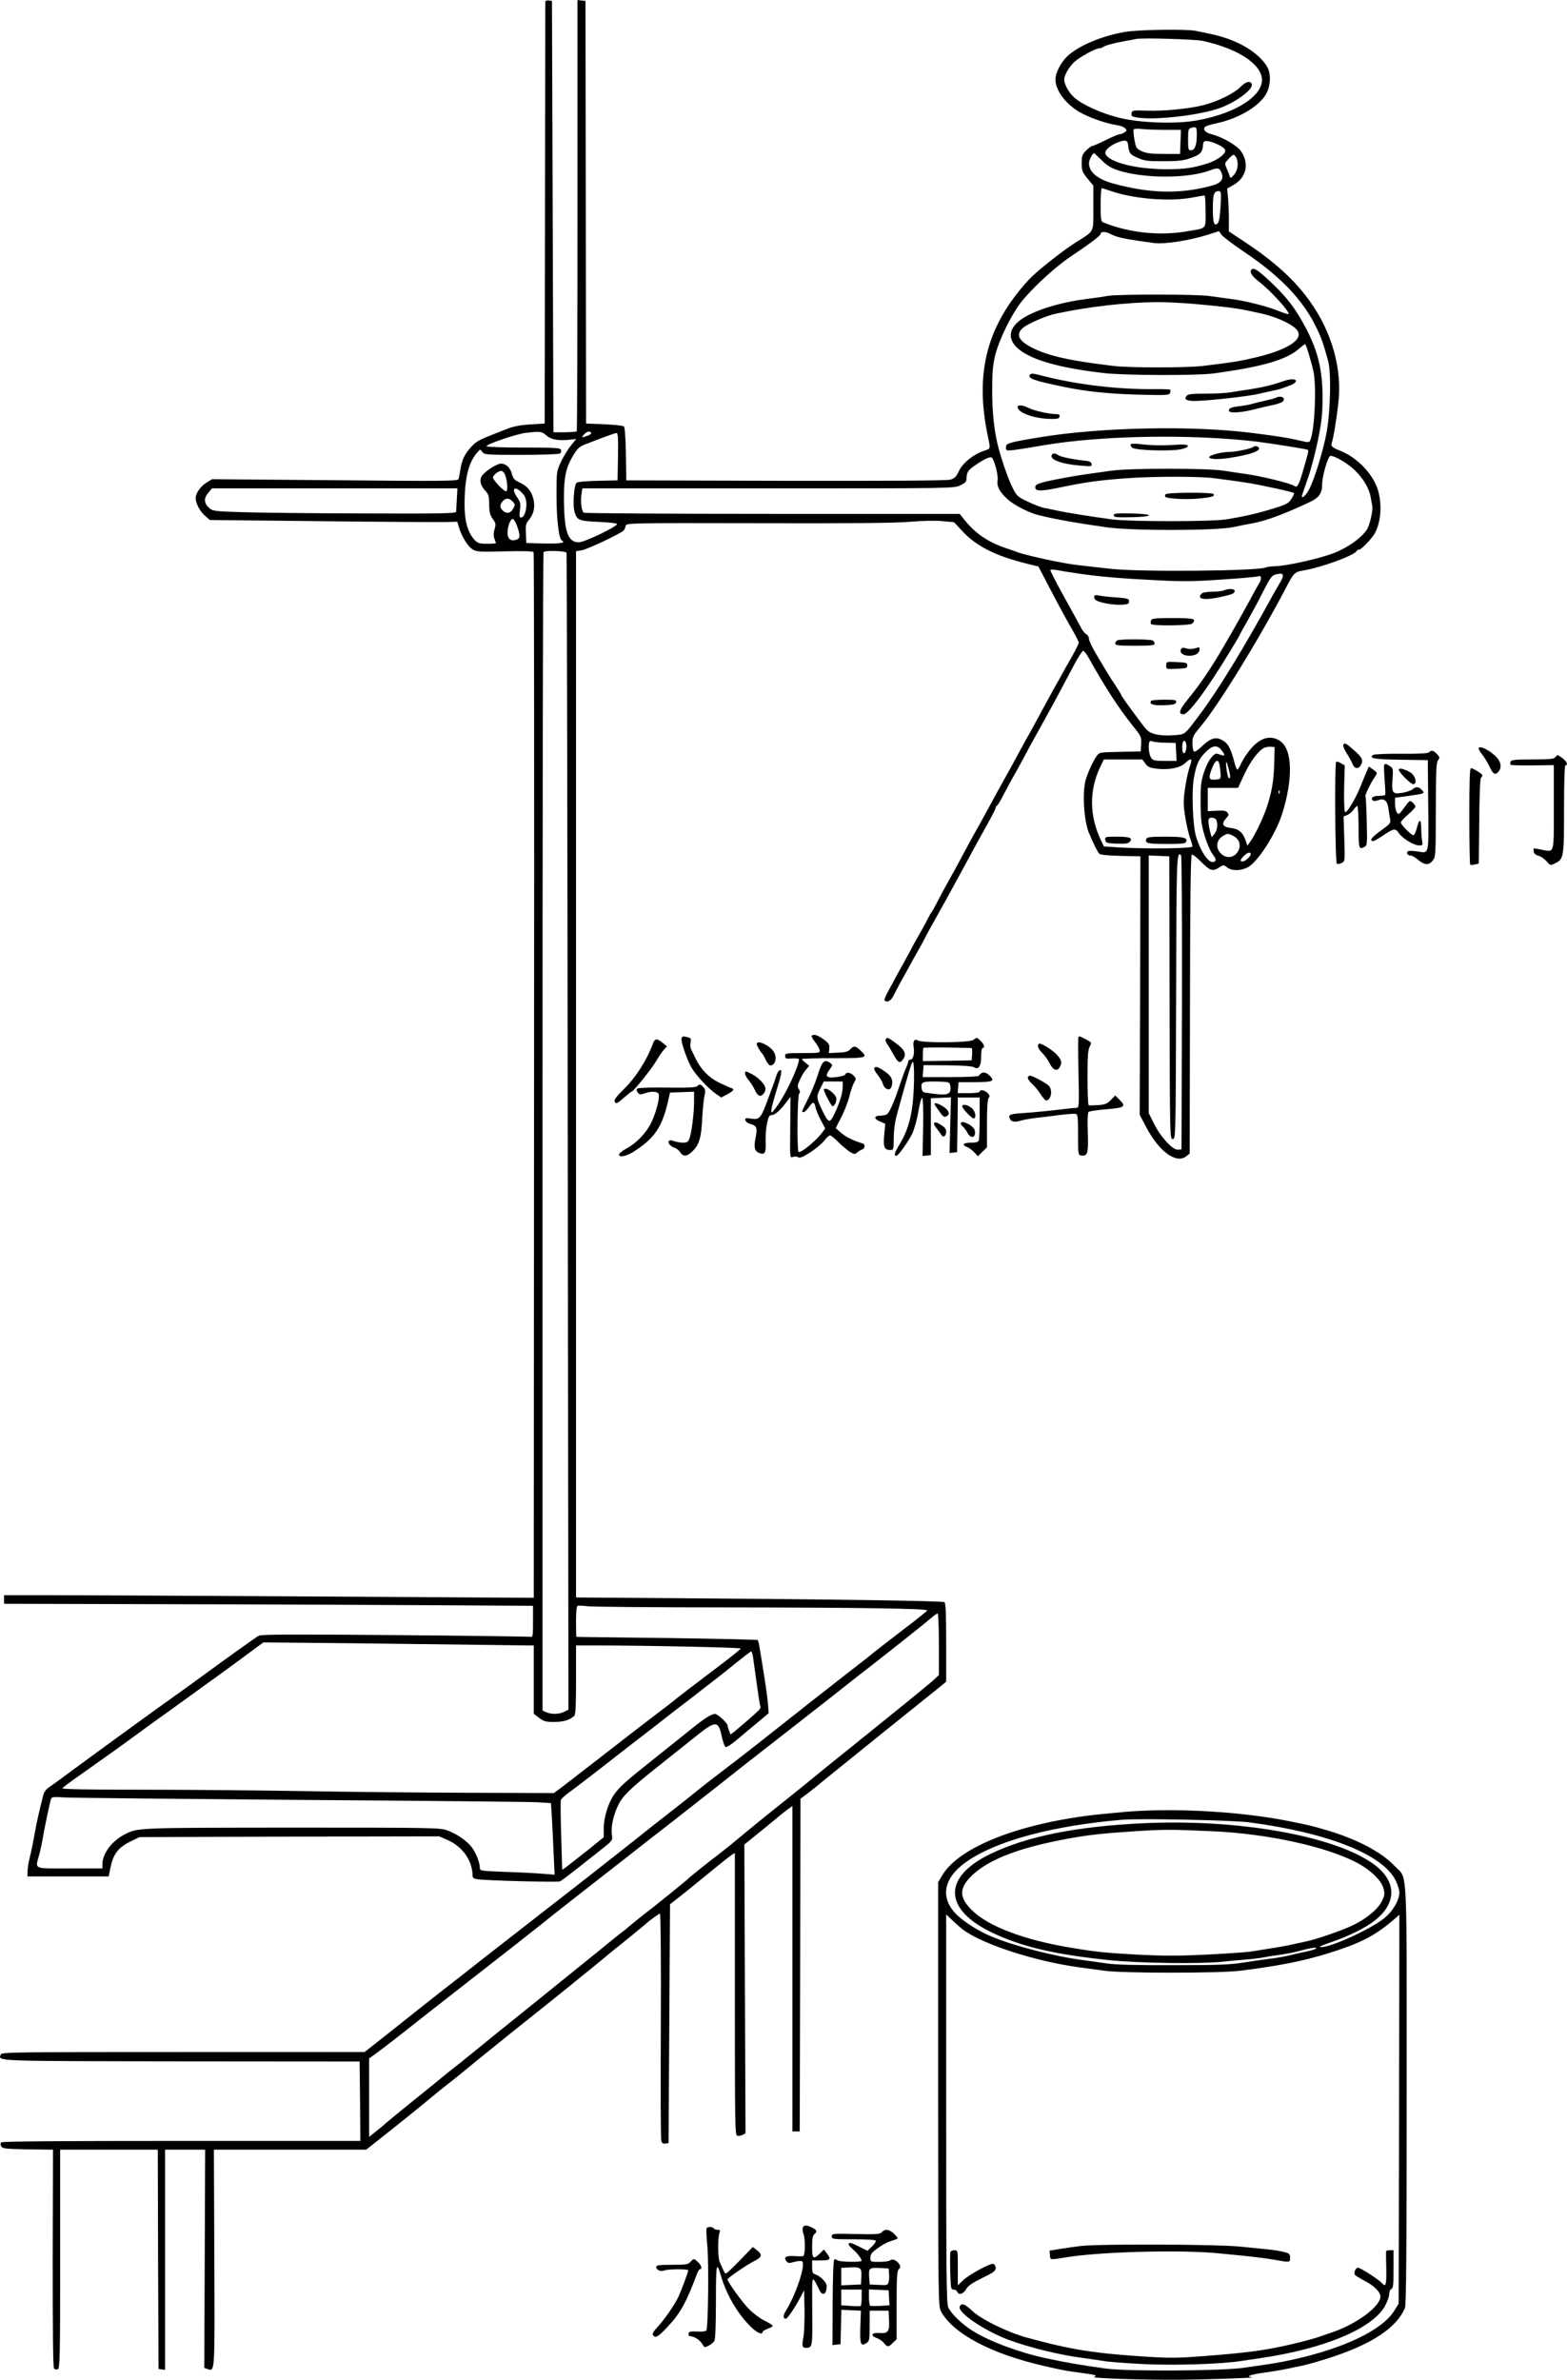<?xml version="1.0" standalone="no"?>
<!DOCTYPE svg PUBLIC "-//W3C//DTD SVG 20010904//EN"
 "http://www.w3.org/TR/2001/REC-SVG-20010904/DTD/svg10.dtd">
<svg version="1.0" xmlns="http://www.w3.org/2000/svg"
 width="1075.317pt" height="1633.019pt" viewBox="0 0 1075.317 1633.019"
 preserveAspectRatio="xMidYMid meet">
<g transform="translate(-198.713,1712.135) scale(0.1,-0.1)"
fill="#000000" stroke="none">
<g>
<path d="M5729 17108 c0 -7 -1 -661 -2 -1453 l-2 -1440 -96 -6 c-61 -3 -115
-13 -150 -26 -211 -82 -218 -85 -258 -128 -46 -50 -65 -90 -75 -159 -4 -27
-10 -55 -13 -63 -5 -13 -114 -14 -848 -7 l-843 7 -37 -23 c-41 -25 -75 -73
-75 -106 0 -37 28 -90 63 -121 l34 -30 764 -8 c420 -5 802 -7 849 -6 l85 2 13
-43 c20 -63 60 -127 93 -147 27 -16 49 -18 220 -13 128 3 193 1 198 -6 3 -5 5
-1622 3 -3592 l-2 -3583 -1508 9 c-829 5 -1646 9 -1817 9 l-310 0 0 -29 0 -30
1160 -3 c638 -1 1455 -5 1815 -7 l655 -4 0 -108 c0 -92 -2 -108 -15 -105 -8 2
-427 8 -930 12 -702 6 -920 5 -937 -4 -21 -12 -173 -120 -388 -277 -60 -44
-140 -102 -177 -128 -133 -94 -599 -433 -758 -551 -41 -31 -92 -67 -112 -81
-27 -18 -39 -35 -46 -65 -24 -94 -46 -193 -54 -240 -13 -73 -25 -134 -39 -190
-7 -27 -12 -66 -13 -85 l-1 -35 279 0 279 0 13 64 c19 90 53 134 133 174 l66
32 1028 3 1028 2 60 -26 c102 -46 169 -143 169 -244 0 -14 9 -21 33 -24 56
-10 551 -22 567 -15 8 4 56 39 105 78 50 39 128 101 174 137 83 66 83 66 77
104 -8 49 9 130 40 197 30 67 83 119 277 273 87 69 204 162 260 207 136 110
155 109 178 -6 8 -35 19 -66 26 -68 7 -3 44 21 81 53 37 31 100 85 141 118
l73 61 -5 65 c-6 64 -16 132 -37 260 -6 36 -14 89 -19 117 -4 29 -11 56 -14
60 -4 3 -285 9 -624 14 -340 4 -619 7 -620 8 -2 1 -3 48 -3 105 0 68 4 106 11
108 6 2 37 1 68 -3 31 -4 473 -8 982 -8 916 -1 1349 -8 1349 -21 0 -4 -78 -66
-173 -138 -94 -72 -184 -142 -199 -154 -14 -13 -59 -48 -98 -78 -39 -30 -80
-62 -90 -70 -10 -8 -62 -49 -115 -90 -53 -41 -199 -156 -324 -255 -125 -99
-265 -209 -311 -244 -145 -110 -212 -162 -290 -225 -41 -33 -79 -64 -85 -68
-19 -15 -132 -103 -170 -133 -21 -16 -97 -77 -170 -135 -178 -141 -377 -297
-630 -493 -115 -90 -293 -228 -394 -307 -101 -80 -207 -163 -236 -185 -28 -22
-100 -78 -159 -125 -59 -47 -177 -140 -262 -208 l-155 -122 -1245 0 c-1143 0
-1245 -1 -1251 -16 -18 -48 -72 -46 1237 -48 l1225 -1 3 -273 2 -272 -1227 0
c-850 0 -1230 -3 -1237 -10 -7 -7 -7 -16 0 -28 10 -15 33 -17 183 -20 l172 -2
-2 -746 c0 -501 2 -749 9 -756 6 -6 18 -8 26 -5 14 6 16 85 16 757 l0 750 335
0 335 0 2 -752 3 -753 23 -3 22 -3 0 755 0 756 138 0 137 0 -3 -749 -3 -749
21 -7 c53 -17 51 -42 48 762 l-3 743 523 0 522 0 133 105 c155 123 294 236
352 285 23 19 57 46 75 60 19 14 75 59 125 100 49 41 95 78 100 82 148 120
301 243 346 278 78 61 455 366 500 404 20 17 45 38 55 46 42 32 229 185 234
190 14 15 89 70 96 70 5 0 8 -345 6 -767 -2 -421 -1 -777 3 -790 4 -18 11 -23
28 -21 l22 3 5 820 5 819 46 36 c25 19 101 80 168 135 186 153 231 187 231
178 0 -4 0 -441 0 -969 0 -872 1 -962 15 -968 9 -3 26 -1 37 5 l21 11 -4 991
-4 991 110 89 c61 49 121 99 135 111 14 12 39 31 55 43 l30 21 0 -1117 0
-1116 25 0 25 0 3 1141 2 1142 38 28 c51 39 55 43 157 126 115 93 573 463 624
503 21 17 70 56 110 88 l71 58 0 268 c0 203 -3 271 -12 278 -12 9 -756 20
-2053 29 -231 1 -432 3 -447 3 l-28 1 0 3590 0 3589 38 6 c40 6 273 117 290
137 5 7 11 21 13 32 4 18 30 19 909 17 643 -2 945 1 1045 10 84 7 172 9 220 4
l79 -7 51 -55 c100 -110 231 -176 454 -231 l74 -18 47 -90 c83 -160 136 -258
183 -340 26 -45 47 -86 47 -92 0 -10 -28 -64 -70 -137 -10 -16 -29 -50 -42
-75 -14 -25 -35 -63 -48 -85 -12 -22 -53 -96 -90 -165 -37 -69 -78 -143 -90
-165 -13 -22 -35 -62 -50 -90 -49 -91 -92 -169 -115 -210 -21 -37 -43 -77
-118 -215 -35 -64 -66 -121 -94 -170 -11 -19 -41 -75 -68 -125 -47 -88 -63
-118 -131 -240 -19 -33 -46 -85 -61 -115 -16 -30 -31 -57 -34 -60 -4 -3 -15
-23 -26 -45 -11 -22 -30 -58 -43 -80 -13 -22 -36 -64 -52 -92 -15 -29 -41 -78
-58 -108 -17 -30 -43 -79 -59 -107 -15 -29 -42 -78 -59 -109 -17 -31 -29 -59
-25 -63 17 -17 44 -3 61 32 10 20 33 63 50 95 18 31 45 81 61 110 15 28 38 70
51 92 13 22 40 72 60 110 20 39 47 88 60 110 38 67 108 194 163 295 92 171
135 249 206 377 28 50 51 96 51 102 0 5 3 11 8 13 4 2 18 23 31 48 35 67 75
141 98 180 11 19 41 76 68 125 26 50 56 104 65 120 10 17 32 57 50 90 18 33
44 80 58 105 14 25 42 77 62 115 21 39 62 117 93 175 30 58 61 105 67 105 6 0
24 -22 39 -50 113 -202 201 -337 298 -460 62 -76 64 -81 61 -130 l-3 -50 -142
-3 c-142 -3 -142 -3 -161 -30 -23 -32 -55 -101 -73 -157 -26 -82 -15 -284 21
-370 31 -75 60 -132 72 -143 9 -7 63 -12 148 -14 l133 -3 -2 -887 -3 -887 43
-81 c89 -171 209 -259 278 -202 l22 17 2 1024 c1 756 5 1025 13 1028 7 2 36
-21 66 -52 60 -60 78 -65 122 -36 29 19 30 19 54 0 32 -25 92 -25 142 1 66 34
190 225 234 362 78 243 73 448 -13 505 -63 42 -132 24 -198 -51 -23 -26 -52
-69 -65 -96 -12 -27 -26 -50 -30 -50 -4 0 -12 19 -18 43 -28 107 -45 139 -91
162 -41 22 -80 8 -136 -47 -22 -22 -46 -37 -52 -34 -6 4 -11 29 -11 56 0 44 5
55 53 112 123 145 406 606 590 958 50 96 60 107 110 115 130 21 363 106 375
137 2 4 9 8 17 8 14 0 86 75 106 111 41 74 51 188 25 287 -31 116 -143 234
-266 282 -49 19 -62 31 -55 49 11 27 33 160 46 274 28 234 -43 489 -196 702
-103 144 -239 268 -437 400 l-118 78 0 87 c0 48 -3 114 -6 147 l-6 60 45 26
c87 51 108 144 52 228 -27 41 -122 97 -203 119 -44 11 -63 33 -45 51 6 6 40
16 76 24 146 30 286 111 338 194 36 56 41 147 10 197 -48 78 -150 149 -276
192 -57 19 -81 25 -215 52 -65 13 -395 8 -485 -8 -153 -27 -303 -89 -383 -157
-51 -44 -92 -120 -92 -170 0 -81 84 -185 194 -238 65 -32 162 -64 221 -73 25
-3 53 -13 62 -22 14 -14 14 -17 -3 -29 -10 -7 -25 -13 -34 -13 -8 0 -51 -18
-95 -40 -44 -22 -85 -40 -92 -40 -6 0 -25 -14 -42 -31 -27 -27 -31 -37 -31
-87 0 -52 4 -62 40 -106 l40 -48 0 -153 c0 -175 10 -155 -122 -238 -94 -60
-263 -194 -318 -252 -290 -314 -376 -639 -284 -1077 19 -88 19 -85 -23 -99
-73 -23 -149 -84 -175 -139 -19 -41 -29 -51 -59 -60 -24 -7 -406 -9 -1130 -8
l-1094 3 -3 180 c-1 105 -7 184 -13 190 -5 5 -66 12 -135 15 l-125 5 -2 1450
-2 1450 -28 3 -27 3 0 -1477 c0 -812 -2 -1479 -5 -1482 -3 -4 -40 -6 -83 -7
l-77 0 -5 1480 -5 1480 -22 3 c-14 2 -23 -2 -24 -10z m4511 -267 c212 -47 362
-132 400 -229 49 -125 -150 -267 -445 -318 -148 -25 -393 -16 -535 21 -121 31
-248 89 -303 139 -36 33 -67 89 -67 122 0 28 31 83 68 119 36 34 147 95 174
95 8 0 18 4 24 8 12 11 75 28 149 41 33 6 69 13 80 15 39 9 401 -2 455 -13z
m-40 -645 c0 -70 -14 -106 -40 -106 -18 0 -20 6 -20 74 0 63 3 75 18 79 40 11
42 8 42 -47z m-217 34 l108 0 -3 -82 -3 -83 -110 0 c-86 0 -120 4 -151 18 -39
18 -41 22 -52 79 -6 34 -9 65 -5 71 3 5 27 7 57 3 28 -3 100 -6 159 -6z m-255
-100 c7 -60 12 -68 64 -91 47 -21 68 -24 178 -24 96 0 138 4 180 19 71 24 88
40 92 85 3 33 6 36 31 34 38 -3 114 -40 121 -59 10 -25 -48 -70 -117 -93 -102
-33 -162 -41 -290 -41 -207 1 -391 48 -414 106 -8 21 27 54 79 76 55 22 72 19
76 -12z m-180 -109 c36 -36 64 -53 113 -69 174 -56 476 -57 626 -1 57 22 69
20 83 -17 17 -43 -5 -70 -69 -87 -212 -58 -422 -54 -671 14 -111 30 -170 79
-170 141 0 21 24 68 35 68 2 0 26 -22 53 -49z m922 20 c18 -35 12 -88 -14
-118 -23 -26 -25 -27 -31 -8 -4 11 -13 35 -21 53 -14 32 -13 34 13 62 33 35
39 36 53 11z m-855 -232 c157 -53 396 -72 550 -44 44 8 83 15 88 15 4 0 7 -49
7 -109 0 -126 12 -113 -121 -136 -193 -34 -403 -12 -581 60 -16 6 -18 22 -18
121 0 63 3 114 8 114 4 0 34 -10 67 -21z m748 -101 c-3 -64 -10 -108 -18 -117
-26 -27 -35 -1 -35 98 0 99 7 121 41 121 15 0 17 -11 12 -102z m-754 -193 c47
-24 96 -34 295 -61 74 -10 244 16 380 59 l68 22 16 -23 c8 -13 81 -68 161
-122 252 -170 407 -335 498 -530 30 -63 46 -112 74 -215 22 -79 16 -344 -10
-489 -23 -127 -87 -335 -124 -400 -24 -42 -55 -63 -44 -30 4 11 22 64 41 119
20 56 49 170 67 255 26 127 31 179 32 290 0 195 -32 325 -120 490 -65 121
-119 193 -215 286 -92 89 -132 119 -148 109 -23 -14 -7 -45 45 -85 82 -63 217
-212 204 -224 -2 -3 -31 7 -64 20 -81 33 -222 69 -325 83 -47 6 -115 16 -153
21 -87 13 -627 13 -698 1 -30 -6 -94 -15 -144 -21 -150 -19 -291 -57 -393
-107 -152 -74 -171 -175 -48 -257 99 -65 286 -114 561 -145 139 -16 638 -18
750 -2 331 44 500 93 587 170 20 17 38 31 41 31 6 0 39 -107 57 -186 22 -99
10 -392 -20 -470 -8 -21 -9 -21 -82 -4 -69 16 -134 27 -308 49 -411 54 -1050
41 -1465 -28 -224 -37 -235 -41 -235 -72 0 -20 4 -21 53 -16 28 4 77 11 107
16 126 22 199 33 270 41 399 46 906 46 1290 1 97 -12 342 -51 351 -56 8 -5 5
-18 -36 -157 -26 -89 -37 -107 -58 -90 -22 16 -223 66 -332 81 -38 5 -108 16
-155 23 -115 17 -632 17 -760 0 -190 -26 -246 -34 -325 -49 -186 -35 -208 -43
-203 -71 4 -22 45 -21 153 1 190 40 283 53 481 67 180 13 491 13 591 0 188
-24 242 -33 313 -47 161 -33 230 -49 237 -56 2 -3 -6 -21 -18 -39 -20 -31 -35
-39 -123 -66 -106 -33 -201 -55 -326 -75 -101 -16 -654 -16 -780 0 -151 20
-319 47 -390 63 -25 6 -61 13 -80 16 -19 4 -69 23 -110 43 -72 34 -76 39 -107
101 -31 62 -81 210 -102 300 -24 107 -36 225 -35 370 0 126 5 171 22 240 28
105 105 263 171 351 71 93 232 243 337 314 151 102 214 149 214 162 0 17 35
16 69 -2z m581 -480 c173 -15 287 -29 355 -44 22 -5 56 -12 75 -16 103 -20
213 -66 258 -108 69 -64 -34 -140 -268 -197 -108 -26 -155 -34 -370 -60 -109
-13 -500 -13 -610 0 -328 39 -477 75 -590 142 -68 41 -79 81 -31 121 35 29
162 84 229 97 227 48 477 76 682 78 58 1 179 -5 270 -13z m-4456 -900 c32 -29
80 -39 153 -32 l54 6 -36 -45 c-20 -24 -50 -74 -68 -111 -31 -68 -31 -69 -31
-233 0 -158 16 -294 35 -306 30 -18 -2 -24 -117 -22 l-125 3 -3 65 c-3 56 0
69 20 93 33 39 44 87 33 138 -13 58 -41 93 -93 118 -38 17 -47 27 -56 60 -11
43 -41 71 -75 71 -28 0 -110 -53 -130 -83 -20 -31 -12 -66 23 -104 22 -24 26
-37 26 -95 1 -54 6 -72 25 -98 21 -29 22 -36 12 -70 -8 -27 -8 -46 -1 -65 5
-14 10 -28 10 -31 0 -2 -27 -4 -60 -4 -52 0 -64 4 -85 25 -55 60 -75 148 -69
301 6 149 33 241 87 301 20 23 20 23 34 3 13 -19 26 -20 266 -20 139 0 258 4
266 9 8 5 11 16 8 25 -6 14 -36 16 -256 16 -140 0 -252 4 -255 9 -8 12 204 84
269 92 98 11 111 10 139 -16z m310 16 c3 -5 -8 -14 -26 -20 -42 -15 -44 -14
-23 9 19 21 40 26 49 11z m184 -163 l-3 -163 -134 -3 c-74 -1 -140 -7 -147
-13 -17 -14 -28 -149 -15 -197 17 -61 29 -66 168 -72 70 -3 124 -9 124 -15 2
-17 -223 -125 -262 -125 -76 0 -101 74 -102 305 0 147 14 209 66 295 26 43 41
57 77 71 147 57 206 78 218 79 10 0 12 -36 10 -162z m5012 -57 c80 -58 140
-146 153 -221 3 -19 8 -46 11 -59 6 -29 -17 -134 -37 -164 -38 -57 -128 -122
-224 -160 -95 -37 -317 -88 -403 -91 -30 -1 -60 -5 -65 -8 -41 -25 -859 -33
-1065 -10 -272 30 -260 28 -390 53 -86 17 -223 50 -245 59 -11 5 -49 18 -85
30 -123 41 -212 102 -286 196 l-31 39 -1284 0 c-706 0 -1289 4 -1295 8 -16 9
-24 72 -17 123 l6 44 1275 0 c1273 0 1276 0 1319 21 37 18 43 25 43 52 1 39
12 55 70 93 66 44 98 56 107 41 19 -29 41 -122 36 -151 -7 -42 14 -82 68 -130
43 -40 143 -91 207 -108 116 -29 249 -53 472 -85 174 -25 751 -24 870 1 47 10
105 22 130 26 98 18 219 63 397 147 62 29 83 60 83 120 0 53 36 181 54 195 11
8 75 -23 126 -61z m-5790 -61 c18 -34 25 -120 10 -120 -17 0 -90 77 -90 95 0
15 37 45 57 45 7 0 17 -9 23 -20z m-328 -172 c-2 -40 -4 -80 -5 -88 -2 -12
-89 -14 -642 -12 -352 1 -727 5 -834 9 -177 5 -195 8 -217 27 -37 33 -40 67
-9 104 l27 32 842 0 842 0 -4 -72z m434 54 c12 -9 27 -27 33 -39 23 -46 5
-143 -27 -143 -11 0 -12 10 -7 51 6 44 4 54 -20 89 -36 52 -23 78 21 42z m-50
-73 c17 -19 17 -23 3 -47 -18 -33 -44 -39 -70 -16 -23 21 -24 42 -2 66 21 24
45 23 69 -3z m27 -161 c27 -74 26 -94 -9 -102 -34 -9 -54 9 -54 49 0 43 19 95
35 95 7 0 19 -19 28 -42z m342 -190 c2 -7 6 -1796 8 -3976 l5 -3963 -29 -14
c-34 -18 -89 -19 -124 -3 l-25 11 0 3972 c0 2184 3 3975 7 3978 12 13 153 8
158 -5z m3510 -142 c141 -21 287 -34 535 -46 177 -10 256 -9 445 4 127 8 240
18 253 22 17 5 22 2 22 -13 0 -10 -6 -27 -14 -38 -7 -11 -35 -60 -61 -110 -42
-77 -111 -201 -175 -310 -87 -151 -163 -264 -248 -368 -64 -78 -72 -107 -33
-107 24 0 99 90 198 240 63 94 193 307 193 315 0 2 22 41 48 87 26 46 72 130
101 188 62 121 65 125 109 133 38 8 43 -10 14 -58 -10 -16 -32 -55 -49 -85
-198 -362 -379 -658 -505 -825 -107 -142 -94 -132 -178 -139 -48 -4 -93 -1
-124 7 -43 11 -56 21 -95 74 -83 110 -141 191 -141 198 0 3 -18 32 -39 64 -22
32 -48 73 -59 92 -11 19 -43 72 -71 119 -28 47 -51 95 -51 107 0 12 -8 27 -18
32 -10 5 -24 22 -32 37 -8 16 -61 111 -117 213 -56 101 -100 187 -98 191 3 4
24 4 47 -1 24 -5 88 -15 143 -23z m600 -1161 l70 -2 3 -62 3 -61 -80 0 c-71 0
-82 2 -95 22 -16 23 -22 99 -9 112 4 3 14 3 22 -1 9 -4 48 -8 86 -8z m143 -35
c-5 -49 -28 -51 -28 -2 0 21 3 42 7 46 13 12 24 -12 21 -44z m241 -16 c29 -37
26 -44 -10 -31 -29 11 -33 10 -59 -20 -17 -18 -39 -64 -52 -105 -20 -62 -23
-93 -22 -208 1 -116 5 -147 28 -225 15 -49 38 -104 52 -122 28 -36 30 -49 10
-56 -33 -13 -88 67 -121 173 -23 75 -32 309 -15 403 17 94 33 130 80 177 48
48 80 51 109 14z m362 -94 c-3 -118 -17 -198 -53 -304 -23 -69 -80 -187 -111
-230 l-20 -28 -13 38 c-19 54 -46 77 -101 84 -56 6 -67 28 -32 66 19 20 20 26
9 40 -11 12 -28 15 -74 12 l-61 -3 0 80 0 80 104 0 104 0 42 91 c42 91 101
169 140 185 11 4 31 7 44 6 l25 -2 -3 -115z m-884 1 c18 -24 31 -29 80 -35 84
-9 158 6 192 38 41 39 53 34 35 -16 -21 -58 -44 -192 -44 -253 0 -58 23 -183
44 -246 9 -24 16 -50 16 -56 0 -15 -311 -18 -502 -7 l-106 7 -17 36 c-83 171
-85 347 -8 509 l25 52 132 0 132 0 21 -29z m508 -3 c3 -13 6 -41 8 -63 2 -39
1 -40 -32 -43 -46 -5 -52 6 -34 58 24 71 48 90 58 48z m72 -70 c3 -16 1 -28
-5 -28 -9 0 -23 74 -21 109 1 16 16 -30 26 -81z m340 -130 c-3 -8 -6 -5 -6 6
-1 11 2 17 5 13 3 -3 4 -12 1 -19z m-433 -184 c12 -30 6 -72 -13 -95 l-19 -23
-11 39 c-6 22 -11 52 -11 68 0 22 4 27 24 27 13 0 27 -7 30 -16z m117 -109
c37 -20 52 -55 38 -92 -21 -56 -82 -71 -124 -28 -40 39 -31 96 20 123 26 15
31 15 66 -3z m119 -125 c0 -15 -38 -50 -55 -50 -21 0 -19 10 7 37 22 24 48 31
48 13z m-472 -1021 l-3 -1004 -24 -3 c-34 -5 -119 86 -164 177 l-37 74 0 884
0 884 71 -3 70 -3 2 -970 c2 -963 2 -970 22 -970 20 0 20 8 23 969 2 973 3
1009 34 978 5 -5 7 -460 6 -1013z m-1668 -4400 l0 -212 -35 -33 c-30 -28 -255
-211 -719 -584 -51 -41 -148 -120 -215 -175 -68 -55 -138 -111 -156 -125 -35
-27 -201 -162 -300 -245 -34 -27 -76 -61 -95 -75 -44 -33 -194 -152 -200 -160
-6 -8 -204 -168 -239 -195 -38 -28 -175 -138 -181 -145 -3 -3 -14 -13 -26 -21
-11 -8 -41 -31 -65 -51 -24 -20 -141 -115 -259 -210 -257 -208 -477 -385 -512
-413 -27 -22 -64 -51 -197 -160 -47 -39 -98 -79 -112 -90 -15 -11 -85 -67
-155 -125 -71 -57 -167 -135 -214 -173 -47 -38 -98 -81 -115 -95 -16 -15 -49
-42 -72 -60 l-43 -34 0 269 0 269 43 31 c48 35 157 119 268 207 43 34 130 103
195 153 131 103 275 215 462 361 110 86 260 205 302 239 21 17 165 130 310
243 67 52 159 124 205 160 45 36 181 142 301 235 178 139 433 340 479 377 6 5
78 61 160 125 83 64 193 151 246 192 53 42 111 87 129 101 18 14 81 63 140
110 59 47 122 96 140 110 93 71 431 338 469 372 24 21 48 38 52 38 5 0 9 -95
9 -211z m-3125 -5 c154 -2 295 -4 313 -4 l32 0 0 -234 0 -235 37 -28 c31 -24
45 -28 103 -28 64 0 107 13 138 42 9 9 12 72 12 247 l0 236 143 0 c332 0 987
-14 987 -21 0 -4 -53 -47 -117 -96 -191 -144 -338 -257 -343 -263 -3 -3 -48
-38 -100 -77 -52 -40 -117 -90 -145 -111 -161 -125 -468 -363 -518 -401 l-59
-44 -586 2 c-323 1 -821 6 -1107 11 -286 5 -782 10 -1103 10 -381 0 -581 3
-577 10 3 5 49 40 102 77 233 165 273 193 423 303 30 22 80 58 110 80 30 21
125 89 210 151 85 62 171 124 191 138 20 14 83 60 139 101 56 41 125 92 153
113 l52 38 615 -6 c338 -4 741 -9 895 -11z m1850 -86 c34 -249 46 -332 51
-339 2 -4 -4 -16 -14 -26 -24 -24 -132 -117 -165 -144 l-27 -20 -10 26 c-5 14
-10 30 -10 35 0 17 -68 80 -86 80 -25 0 -74 -31 -159 -100 -38 -31 -151 -121
-250 -200 -206 -164 -246 -199 -285 -255 -40 -58 -70 -157 -70 -230 l0 -61
-111 -90 c-62 -49 -126 -99 -143 -112 l-31 -22 -7 232 c-4 128 -5 240 -2 248
3 8 30 33 61 55 44 32 207 157 380 293 12 9 54 42 93 72 40 30 109 84 155 120
46 36 115 90 155 120 40 30 98 75 129 100 32 25 73 56 91 70 18 14 79 62 134
107 56 45 104 82 108 82 4 1 9 -18 13 -41z m-3105 -978 c844 -6 1576 -13 1626
-16 l92 -6 6 -96 c3 -54 9 -164 12 -246 l7 -149 -79 6 c-44 4 -159 10 -256 13
-175 7 -178 7 -178 29 0 35 -27 102 -56 141 -35 45 -102 91 -168 115 -48 18
-98 19 -1066 19 -1075 -1 -1057 0 -1150 -48 -86 -45 -150 -131 -150 -202 l0
-30 -225 0 c-256 0 -236 -9 -209 94 9 33 20 84 24 111 10 61 48 243 56 269 6
17 14 18 93 13 47 -3 777 -10 1621 -17z"/>
<g>
<path d="M10500 16525 c-42 -43 -152 -98 -250 -124 -100 -26 -271 -43 -395
-39 -96 3 -100 2 -103 -19 -3 -19 3 -23 44 -29 124 -18 420 16 560 65 112 40
234 131 221 165 -10 26 -41 18 -77 -19z"/>
</g>
<g>
<path d="M9055 14550 c-16 -26 23 -40 240 -85 146 -30 305 -47 512 -52 182 -5
203 -3 209 11 4 9 4 19 1 23 -3 3 -55 5 -114 4 -243 -2 -518 30 -748 88 -22 6
-52 13 -66 16 -16 4 -30 2 -34 -5z"/>
</g>
<g>
<path d="M10785 14503 c-60 -22 -131 -39 -220 -53 -44 -6 -104 -16 -134 -21
-30 -5 -107 -9 -172 -9 -90 0 -119 -3 -129 -15 -20 -24 -2 -35 56 -35 84 0
375 32 444 50 19 4 60 13 90 20 30 6 64 15 75 20 11 4 35 13 53 20 17 7 32 19
32 26 0 18 -42 16 -95 -3z"/>
</g>
<g>
<path d="M10740 14391 c-8 -4 -42 -13 -75 -20 -33 -7 -71 -17 -85 -21 -14 -5
-49 -11 -78 -15 -66 -7 -82 -14 -82 -31 0 -22 93 -15 205 16 17 4 58 14 93 21
35 7 68 19 73 26 22 26 -16 43 -51 24z"/>
</g>
<g>
<path d="M8970 14329 c0 -38 106 -78 215 -82 59 -2 70 1 73 16 3 13 -4 17 -30
17 -48 1 -148 24 -185 43 -36 19 -73 22 -73 6z"/>
</g>
<g>
<path d="M9746 14072 c-3 -5 2 -16 11 -23 22 -19 281 -26 341 -9 66 17 49 36
-29 30 -97 -7 -177 -6 -250 3 -41 5 -69 5 -73 -1z"/>
</g>
<g>
<path d="M10588 14055 c-11 -12 -122 -35 -166 -35 -53 0 -137 -22 -137 -36 0
-15 65 -17 145 -4 140 22 209 47 196 69 -7 11 -29 15 -38 6z"/>
</g>
<g>
<path d="M9205 14000 c-19 -31 67 -64 198 -74 72 -6 78 -6 75 11 -2 11 -13 19
-28 21 -85 8 -178 26 -197 38 -27 17 -40 18 -48 4z"/>
</g>
<g>
<path d="M9985 13729 c-4 -6 -4 -13 -1 -17 14 -13 145 -20 228 -12 92 9 112
15 103 31 -9 13 -322 12 -330 -2z"/>
</g>
<g>
<path d="M9630 13585 c0 -13 17 -15 123 -13 160 4 158 22 -3 26 -103 2 -120 0
-120 -13z"/>
</g>
<g>
<path d="M10385 13070 c-11 -5 -48 -9 -81 -9 -41 -1 -66 -6 -74 -16 -30 -36
21 -44 130 -21 83 18 100 25 100 42 0 16 -43 18 -75 4z"/>
</g>
<g>
<path d="M9498 13034 c-4 -3 -3 -15 2 -24 11 -21 122 -43 191 -38 36 2 44 7
44 23 0 18 -9 21 -90 27 -49 3 -101 9 -115 13 -14 3 -28 3 -32 -1z"/>
</g>
<g>
<path d="M9886 12864 c-3 -9 -4 -20 0 -25 8 -14 268 -11 282 3 33 33 15 38
-132 38 -122 0 -145 -2 -150 -16z"/>
</g>
<g>
<path d="M9654 12727 c-8 -4 -14 -15 -14 -22 0 -12 24 -15 135 -15 111 0 135
3 135 14 0 8 -5 18 -12 22 -16 10 -226 11 -244 1z"/>
</g>
<g>
<path d="M10097 12673 c-19 -18 -5 -42 27 -49 48 -9 90 7 94 36 3 20 1 22 -20
15 -31 -9 -49 -10 -74 -2 -11 4 -23 4 -27 0z"/>
</g>
<g>
<path d="M9990 12555 c0 -26 0 -26 73 -23 64 3 72 5 72 23 0 18 -8 20 -72 23
-73 3 -73 3 -73 -23z"/>
</g>
<g>
<path d="M9886 12312 c-14 -23 14 -33 90 -30 66 3 79 6 82 21 3 15 -6 17 -82
17 -47 0 -87 -4 -90 -8z"/>
</g>
<g>
<path d="M9572 11358 c3 -21 9 -23 79 -26 58 -2 79 1 88 12 23 27 2 36 -85 36
-83 0 -85 -1 -82 -22z"/>
</g>
<g>
<path d="M9854 11365 c-12 -30 7 -35 137 -35 110 0 131 2 136 16 10 27 -18 34
-145 34 -98 0 -124 -3 -128 -15z"/>
</g>
</g>
<g>
<path d="M11205 12010 c-4 -6 7 -32 24 -58 16 -26 34 -59 40 -74 13 -35 44
-36 59 -2 15 32 6 49 -55 102 -51 45 -58 48 -68 32z"/>
</g>
<g>
<path d="M12135 11989 c-4 -5 7 -26 24 -46 16 -21 39 -59 51 -85 23 -50 39
-58 60 -32 27 31 16 75 -27 113 -44 39 -100 65 -108 50z"/>
</g>
<g>
<path d="M11793 11959 c-8 -8 -70 -11 -190 -10 -101 1 -184 -3 -193 -8 -34
-23 11 -31 190 -33 l185 -3 3 -311 c3 -351 8 -328 -77 -315 -27 4 -55 5 -62 1
-15 -10 -2 -30 19 -30 10 0 33 -13 52 -30 43 -36 73 -38 99 -4 20 26 21 38 21
348 1 266 3 324 15 340 13 18 13 22 -7 43 -24 25 -38 29 -55 12z"/>
</g>
<g>
<path d="M12660 11925 c-10 -12 -41 -15 -157 -15 -120 0 -145 -3 -150 -15 -3
-9 -3 -19 1 -22 3 -3 71 -5 151 -4 l145 2 0 -289 c0 -327 5 -308 -81 -292 -29
6 -54 10 -56 10 -2 0 -3 -10 -1 -22 2 -14 13 -24 33 -29 17 -5 41 -22 55 -38
25 -29 26 -30 58 -14 60 29 62 40 62 373 0 193 4 300 10 300 20 0 9 27 -20 48
-35 26 -34 26 -50 7z"/>
</g>
<g>
<path d="M11156 11893 c-11 -12 -7 -691 5 -699 6 -3 21 -1 34 6 22 12 22 14
17 166 l-5 153 26 10 c14 6 33 22 43 36 9 14 20 25 25 25 5 0 9 -65 9 -145 0
-149 2 -155 41 -135 18 10 19 20 15 176 -2 91 -6 168 -9 171 -6 6 41 102 69
139 14 21 13 23 -15 44 l-31 21 -14 -33 c-8 -18 -26 -63 -41 -99 -36 -91 -97
-191 -108 -180 -5 5 -8 78 -6 164 l4 156 -26 15 c-14 9 -29 13 -33 9z"/>
</g>
<g>
<path d="M11486 11872 c-3 -5 -1 -51 3 -103 4 -52 6 -97 4 -101 -2 -5 -22 -8
-43 -8 -40 0 -60 -14 -43 -31 6 -6 20 -6 37 1 40 15 62 -1 70 -52 3 -24 9 -57
12 -75 6 -30 2 -34 -65 -83 -64 -46 -80 -70 -49 -70 6 0 37 18 69 40 69 47 83
49 105 15 23 -36 103 -85 137 -85 28 0 29 2 23 31 -3 17 -6 56 -6 85 0 68 -14
69 -30 4 -7 -27 -17 -50 -24 -50 -15 0 -86 72 -86 87 0 7 22 31 50 55 27 24
50 48 50 54 0 6 -9 19 -19 28 -19 17 -21 16 -57 -34 -35 -48 -39 -51 -51 -34
-7 10 -13 36 -13 59 l0 42 88 12 c118 17 119 17 97 41 -22 24 -42 25 -65 5
-10 -9 -41 -19 -69 -24 -69 -11 -75 -1 -68 94 5 70 4 75 -18 89 -28 18 -32 19
-39 8z"/>
</g>
<g>
<path d="M11586 11842 c-7 -12 80 -102 99 -102 30 0 15 61 -20 81 -41 23 -72
32 -79 21z"/>
</g>
<g>
<path d="M12070 11522 c0 -181 3 -331 6 -334 3 -3 17 -3 32 1 l27 7 3 289 c1
173 6 293 12 299 6 6 10 13 10 17 0 9 -64 49 -79 49 -8 0 -11 -91 -11 -328z"/>
</g>
<g>
<path d="M7557 10014 c-3 -4 7 -23 23 -43 16 -20 30 -45 32 -56 3 -19 -3 -20
-117 -20 -113 0 -120 -1 -120 -20 0 -18 6 -20 48 -17 26 2 47 -1 47 -5 -1 -48
-88 -236 -151 -323 -34 -47 -39 -51 -39 -30 0 14 14 68 30 120 40 127 47 164
29 158 -8 -3 -18 -18 -23 -34 -5 -16 -12 -38 -16 -49 -4 -11 -24 -65 -44 -119
-47 -128 -57 -140 -114 -131 -38 6 -43 4 -40 -11 2 -10 17 -21 36 -26 42 -11
48 -28 34 -94 -13 -65 -7 -93 26 -105 38 -15 47 2 43 81 -1 38 3 94 10 124 10
47 16 56 34 56 21 0 59 35 104 95 l23 30 -2 -195 c-2 -244 -4 -223 22 -217 12
4 28 1 35 -4 16 -14 141 69 178 117 14 19 32 34 38 34 7 0 33 -21 57 -46 25
-25 60 -54 78 -66 29 -18 35 -19 50 -6 9 8 25 18 35 21 20 7 23 36 5 41 -67
21 -114 44 -147 72 l-39 34 37 73 c21 39 46 104 56 142 9 39 24 82 33 97 15
25 15 29 -3 48 -20 22 -51 27 -57 8 -2 -6 -30 -14 -62 -18 -69 -8 -81 5 -46
52 22 30 22 32 4 45 -39 29 -55 13 -84 -79 -15 -49 -46 -125 -69 -169 -46 -92
-45 -89 -28 -89 6 0 23 16 36 35 27 40 37 38 46 -8 4 -17 20 -56 36 -85 l29
-54 -19 -26 c-41 -57 -152 -148 -164 -135 -12 11 -8 388 4 400 8 8 7 16 -2 31
-11 17 -10 27 7 63 10 24 29 56 42 70 l22 27 -25 20 c-14 11 -25 23 -25 26 0
3 97 6 215 6 234 0 241 2 187 53 -33 32 -48 34 -70 8 -13 -15 -32 -21 -82 -23
l-65 -3 3 31 c3 27 -3 36 -39 63 -41 30 -69 38 -82 25z m213 -346 c0 -46 -16
-101 -52 -180 -36 -79 -44 -78 -88 13 -41 85 -42 96 -14 150 l24 49 65 0 65 0
0 -32z"/>
<g>
<path d="M7640 9646 c0 -15 52 -116 60 -116 15 0 32 39 25 60 -7 23 -52 60
-71 60 -8 0 -14 -2 -14 -4z"/>
</g>
</g>
<g>
<path d="M6664 9996 c-7 -19 41 -158 73 -208 33 -54 113 -138 162 -172 l37
-26 42 22 c45 25 52 36 25 44 -10 3 -46 19 -81 36 -70 34 -126 91 -161 165
-13 26 -27 56 -32 65 -5 9 -6 30 -3 46 5 25 2 30 -18 35 -33 9 -38 9 -44 -7z"/>
</g>
<g>
<path d="M9388 10005 c-3 -3 -3 -114 0 -245 5 -231 4 -240 -14 -241 -10 0 -32
-2 -49 -4 -96 -12 -251 -28 -320 -32 -86 -5 -99 -11 -89 -36 8 -23 34 -29 74
-16 19 6 67 14 105 19 39 4 112 13 163 20 51 6 101 10 110 8 15 -3 17 -20 17
-143 0 -135 1 -140 21 -143 45 -6 51 16 46 158 -3 76 -1 135 5 141 5 5 57 13
117 18 129 10 143 19 98 63 l-32 32 -30 -31 c-26 -26 -40 -32 -88 -35 -31 -2
-60 -3 -64 -1 -5 3 -8 87 -8 189 0 144 3 191 15 214 14 28 14 28 -26 49 -44
23 -44 23 -51 16z"/>
</g>
<g>
<path d="M8065 9990 c-4 -6 2 -22 12 -36 10 -14 29 -46 43 -72 31 -56 44 -61
66 -27 23 35 9 64 -53 109 -52 39 -59 41 -68 26z"/>
</g>
<g>
<path d="M8666 9985 c-25 -19 -345 -22 -378 -4 -27 14 -38 -3 -31 -47 7 -43
-4 -84 -22 -84 -8 0 -15 -5 -15 -11 0 -6 -6 -25 -14 -42 -8 -18 -26 -66 -40
-108 -43 -131 -77 -207 -94 -215 -9 -5 -30 -8 -46 -9 -43 0 -43 -22 -1 -39
l37 -16 -7 -75 c-8 -83 0 -105 41 -105 23 0 24 2 24 83 1 54 8 111 24 167 82
297 100 358 108 354 11 -7 10 -180 -2 -285 -13 -114 -40 -199 -89 -279 -36
-60 -42 -80 -22 -80 12 0 81 96 108 152 14 30 33 96 42 151 9 54 21 96 26 95
6 -2 9 -75 7 -201 l-4 -198 29 3 28 3 0 195 0 195 69 3 69 3 -5 -191 -5 -191
26 3 26 3 3 188 2 187 75 0 75 0 0 -139 c0 -77 -3 -146 -6 -155 -4 -12 -20
-16 -55 -16 -52 0 -65 -15 -25 -30 13 -5 35 -21 49 -36 l25 -27 31 31 31 30 0
164 c0 112 4 168 12 176 9 9 7 16 -7 32 -19 21 -55 27 -55 10 0 -6 -32 -10
-76 -10 l-75 0 3 38 3 37 114 0 c126 1 139 8 95 49 -27 25 -52 23 -69 -4 -4
-6 -81 -10 -196 -10 l-190 0 3 41 3 41 163 -1 c103 -1 170 -6 182 -13 32 -20
50 6 50 73 0 33 4 59 10 59 18 0 11 26 -13 48 -27 26 -26 26 -51 7z m-13 -55
c5 0 7 -19 5 -42 l-3 -43 -167 -3 -168 -2 0 43 c0 24 2 46 4 48 2 2 76 3 163
2 87 -2 162 -3 166 -3z m-159 -236 c10 -4 16 -18 16 -40 0 -48 -26 -53 -175
-30 -12 1 -21 12 -23 25 -7 46 2 51 87 51 44 0 86 -3 95 -6z"/>
</g>
<g>
<path d="M6469 9963 c-45 -121 -120 -237 -206 -321 -41 -40 -63 -68 -59 -77 8
-22 17 -19 66 25 25 22 48 40 51 40 12 0 138 157 169 210 17 30 41 65 53 78
l21 23 -29 24 c-39 32 -53 31 -66 -2z"/>
</g>
<g>
<path d="M7180 9957 c0 -11 25 -54 39 -67 3 -3 14 -22 23 -42 10 -21 24 -38
31 -38 36 0 49 58 22 97 -31 44 -115 81 -115 50z"/>
</g>
<g>
<path d="M9110 9942 c0 -10 13 -31 29 -46 16 -15 39 -47 51 -72 25 -48 52 -57
70 -25 16 31 12 48 -19 83 -27 31 -101 78 -122 78 -5 0 -9 -8 -9 -18z"/>
</g>
<g>
<path d="M7986 9791 c-3 -5 8 -26 24 -46 17 -21 33 -49 36 -62 8 -30 37 -46
52 -31 7 7 12 26 12 43 0 32 -19 55 -72 88 -31 19 -44 21 -52 8z"/>
</g>
<g>
<path d="M7100 9754 c0 -9 12 -30 27 -48 14 -17 32 -46 40 -64 7 -18 21 -36
30 -39 18 -7 43 21 43 48 0 26 -45 74 -90 98 -49 25 -50 25 -50 5z"/>
</g>
<g>
<path d="M9040 9725 c0 -8 14 -27 30 -42 17 -15 43 -46 58 -70 15 -24 32 -43
38 -43 35 0 47 75 17 102 -27 23 -112 68 -128 68 -8 0 -15 -7 -15 -15z"/>
</g>
<g>
<path d="M6772 9668 c-9 -9 -64 -12 -205 -10 -105 2 -198 -1 -204 -6 -10 -6
-10 -12 0 -27 12 -16 18 -16 47 -7 47 17 89 15 97 -4 9 -24 -16 -122 -49 -193
-35 -73 -101 -143 -174 -182 -27 -15 -49 -33 -49 -40 0 -22 48 -13 97 17 145
93 196 166 237 338 l16 70 83 3 82 3 0 -70 c0 -80 -17 -212 -32 -252 -8 -23
-17 -28 -44 -28 -18 0 -45 5 -59 10 -15 6 -31 8 -36 4 -15 -9 8 -41 35 -48 13
-3 31 -17 40 -31 22 -34 48 -31 88 9 44 44 58 93 64 224 3 59 10 127 15 151 8
36 7 47 -7 62 -20 22 -26 23 -42 7z"/>
</g>
<g>
<path d="M8400 9545 c0 -2 14 -25 32 -49 26 -38 34 -43 50 -35 27 14 19 39
-21 66 -31 21 -61 30 -61 18z"/>
</g>
<g>
<path d="M8590 9530 c0 -17 72 -90 81 -84 18 11 8 53 -17 73 -28 22 -64 28
-64 11z"/>
</g>
<g>
<path d="M8397 9414 c-4 -4 4 -19 16 -34 12 -15 27 -35 33 -45 13 -24 34 -11
34 21 0 17 -10 30 -32 44 -36 22 -41 23 -51 14z"/>
</g>
<g>
<path d="M8580 9411 c0 -5 7 -14 16 -22 8 -7 22 -25 30 -41 24 -46 62 -32 50
17 -9 34 -96 76 -96 46z"/>
</g>
<g>
<path d="M9720 4689 c-58 -5 -148 -14 -200 -19 -536 -59 -953 -223 -1068 -419
l-27 -46 0 -1455 c0 -1397 1 -1456 19 -1489 83 -154 346 -293 711 -376 126
-29 149 -33 240 -45 111 -15 127 -19 100 -29 -25 -10 322 -21 584 -20 193 2
537 13 499 17 -46 5 -9 19 78 31 53 7 126 19 163 27 36 8 80 17 96 20 17 3 62
15 100 26 349 100 548 220 613 371 9 21 12 367 12 1466 0 1621 8 1472 -82
1567 -95 101 -271 191 -493 254 -81 23 -92 26 -225 53 -332 67 -780 93 -1120
66z m840 -73 c539 -71 916 -220 1004 -398 14 -28 26 -66 26 -83 0 -54 -47
-133 -108 -180 -96 -75 -361 -196 -429 -195 -19 1 -3 9 47 26 135 45 255 104
321 156 151 119 152 266 1 381 -262 198 -928 318 -1590 287 -460 -22 -795 -89
-1047 -210 -329 -159 -326 -379 9 -540 205 -98 430 -151 811 -190 204 -21 632
-26 775 -10 41 5 109 11 150 14 41 3 100 10 131 16 30 6 84 14 120 19 35 5 89
15 119 24 80 21 120 28 120 19 0 -4 -28 -14 -62 -21 -35 -7 -88 -19 -119 -27
-31 -8 -89 -18 -130 -23 -41 -5 -126 -17 -189 -27 -94 -15 -182 -18 -485 -18
-248 -1 -397 3 -452 12 -46 6 -120 17 -165 23 -188 24 -471 96 -625 161 -86
35 -183 96 -236 146 -124 118 -98 258 67 371 206 142 590 245 1066 285 117 10
761 -3 870 -18z m-250 -61 c379 -17 782 -106 993 -218 90 -49 162 -118 177
-171 11 -41 10 -49 -10 -90 -25 -54 -103 -119 -195 -164 -65 -33 -249 -97
-320 -112 -22 -5 -69 -15 -105 -23 -36 -8 -101 -20 -145 -26 -44 -7 -103 -17
-131 -21 -28 -5 -162 -14 -297 -21 -198 -10 -294 -10 -480 -1 -228 13 -282 18
-462 48 -319 53 -563 145 -676 255 -85 83 -91 143 -22 220 109 120 320 206
662 270 157 29 244 39 476 54 198 13 254 13 535 0z m-1704 -683 c148 -101 495
-211 789 -251 44 -6 121 -16 170 -23 125 -18 793 -18 935 0 280 36 430 66 613
123 204 64 303 114 425 216 l52 45 -2 -1334 -3 -1335 -30 -48 c-81 -132 -344
-258 -693 -335 -95 -21 -142 -29 -342 -57 -148 -22 -804 -25 -945 -5 -179 25
-273 41 -420 73 -176 38 -384 116 -494 186 -73 46 -149 119 -167 162 -12 28
-14 233 -14 1364 l0 1331 48 -45 c26 -25 61 -55 78 -67z"/>
<g>
<path d="M9405 1709 c-38 -4 -103 -14 -143 -20 l-73 -12 3 -31 c3 -34 -3 -33
103 -16 227 39 777 54 1040 30 213 -20 311 -31 395 -45 111 -20 110 -20 110
14 0 25 -5 30 -42 39 -24 6 -70 14 -103 17 -33 3 -123 12 -200 20 -156 16
-965 19 -1090 4z"/>
</g>
<g>
<path d="M8509 1668 c-2 -7 -3 -68 -1 -135 3 -115 5 -123 23 -123 11 0 22 -7
25 -15 10 -25 41 -17 61 18 14 24 43 43 111 77 77 37 92 48 92 68 0 12 -7 25
-15 28 -19 8 -169 -73 -211 -114 l-34 -33 0 121 c0 120 0 120 -24 120 -13 0
-25 -6 -27 -12z"/>
</g>
<g>
<path d="M11499 1673 c-1 -5 -1 -59 1 -120 2 -112 -3 -130 -30 -98 -19 22
-147 105 -164 105 -16 0 -31 -34 -21 -49 3 -5 31 -22 61 -38 68 -34 114 -79
114 -111 0 -68 -168 -192 -336 -247 -27 -9 -56 -19 -64 -22 -31 -13 -148 -45
-235 -64 -164 -37 -285 -53 -570 -75 -178 -14 -238 -15 -395 -5 -365 23 -521
48 -825 131 -133 36 -318 127 -380 187 -48 46 -72 53 -82 26 -16 -40 168 -165
333 -227 142 -53 353 -105 509 -125 50 -7 115 -16 145 -21 30 -6 150 -15 267
-21 213 -11 537 -1 678 21 33 5 94 14 135 20 434 64 762 201 850 355 16 29 30
66 30 83 0 17 6 32 15 36 12 4 15 29 15 136 l0 130 -25 0 c-14 0 -26 -3 -26
-7z"/>
</g>
</g>
<g>
<path d="M7496 1835 c-3 -8 -1 -27 4 -41 15 -38 13 -154 -2 -155 -7 -1 -36 -1
-64 1 -56 2 -70 -8 -51 -34 11 -16 19 -16 55 -6 23 6 47 8 53 4 28 -17 -40
-225 -109 -336 -22 -35 -23 -58 -2 -58 11 0 61 74 98 144 l27 51 3 -134 c1
-73 -2 -158 -8 -188 -11 -60 -8 -73 18 -73 45 1 45 6 43 252 -2 216 -1 231 14
211 9 -13 22 -38 31 -58 22 -54 54 -42 54 20 0 24 -44 69 -80 80 -16 5 -20 15
-20 51 l0 44 60 0 c66 0 73 8 40 50 l-19 25 -28 -28 c-46 -43 -53 -36 -53 47
0 53 4 77 15 86 22 18 19 28 -15 45 -37 19 -56 19 -64 0z"/>
</g>
<g>
<path d="M6836 1831 c-3 -5 -1 -60 5 -122 11 -116 6 -560 -7 -580 -4 -6 -30
-9 -62 -7 -48 2 -57 0 -60 -14 -2 -10 3 -18 10 -18 27 0 67 -25 83 -52 16 -27
17 -27 45 -13 16 8 34 24 40 34 6 12 10 119 10 273 0 260 4 277 35 170 38
-128 114 -258 201 -344 43 -44 84 -62 84 -39 0 5 16 15 35 22 19 7 35 16 35
20 0 4 -25 20 -55 35 -31 15 -79 50 -106 78 -48 48 -149 188 -149 206 0 10
134 102 191 130 46 24 48 43 8 72 l-26 20 -88 -91 c-48 -50 -92 -91 -97 -91
-4 0 -13 12 -19 28 -7 15 -17 38 -23 51 -13 28 -14 165 -2 199 7 18 5 22 -12
22 -12 0 -24 5 -27 10 -8 12 -42 13 -49 1z"/>
</g>
<g>
<path d="M8039 1804 c-12 -14 -36 -16 -179 -13 -160 4 -165 3 -165 -16 0 -19
7 -20 149 -20 95 0 151 -4 153 -10 2 -6 -10 -24 -27 -40 l-30 -29 -54 27 c-29
15 -58 27 -64 27 -20 0 -13 -17 16 -42 29 -24 62 -67 62 -80 0 -12 -155 -9
-167 3 -6 6 -16 9 -21 5 -6 -3 -10 -122 -11 -296 l-1 -291 27 3 28 3 3 118 3
118 67 -3 67 -3 -4 -111 c-4 -120 3 -137 42 -111 20 13 22 23 22 118 l0 104
65 0 65 0 3 -63 c4 -81 -7 -95 -67 -90 -54 4 -65 -19 -16 -35 16 -6 38 -21 48
-34 23 -29 32 -29 62 2 l25 24 0 234 c0 195 3 237 15 247 11 9 12 17 5 31 -15
27 -49 44 -63 30 -6 -6 -39 -11 -74 -11 -63 0 -63 0 -63 29 0 23 10 36 48 63
42 31 66 43 126 62 18 6 17 9 -9 36 -32 33 -65 39 -86 14z m-141 -308 l-3 -51
-67 -3 -68 -3 0 60 0 60 58 3 c75 4 84 -3 80 -66z m190 25 c2 -19 1 -45 -3
-58 -5 -23 -9 -24 -68 -21 l-62 3 -3 44 c-5 68 -1 72 70 69 l63 -3 3 -34z
m-188 -165 c0 -30 -3 -57 -7 -59 -5 -2 -36 -2 -70 1 l-63 4 0 54 0 54 70 0 70
0 0 -54z m188 -3 l3 -51 -61 -4 c-33 -1 -65 -1 -70 0 -6 2 -10 28 -10 58 l0
55 68 -3 67 -3 3 -52z"/>
</g>
<g>
<path d="M6725 1600 c-16 -18 -31 -20 -127 -20 -88 0 -108 -3 -108 -15 0 -20
31 -34 55 -24 26 10 165 11 165 1 0 -11 -46 -135 -66 -179 -27 -57 -92 -152
-141 -206 -36 -39 -42 -51 -33 -62 16 -20 34 -9 97 58 89 94 130 168 205 370
6 15 14 27 19 27 17 0 9 27 -14 48 -28 27 -29 27 -52 2z"/>
</g>
</g>
</svg>
